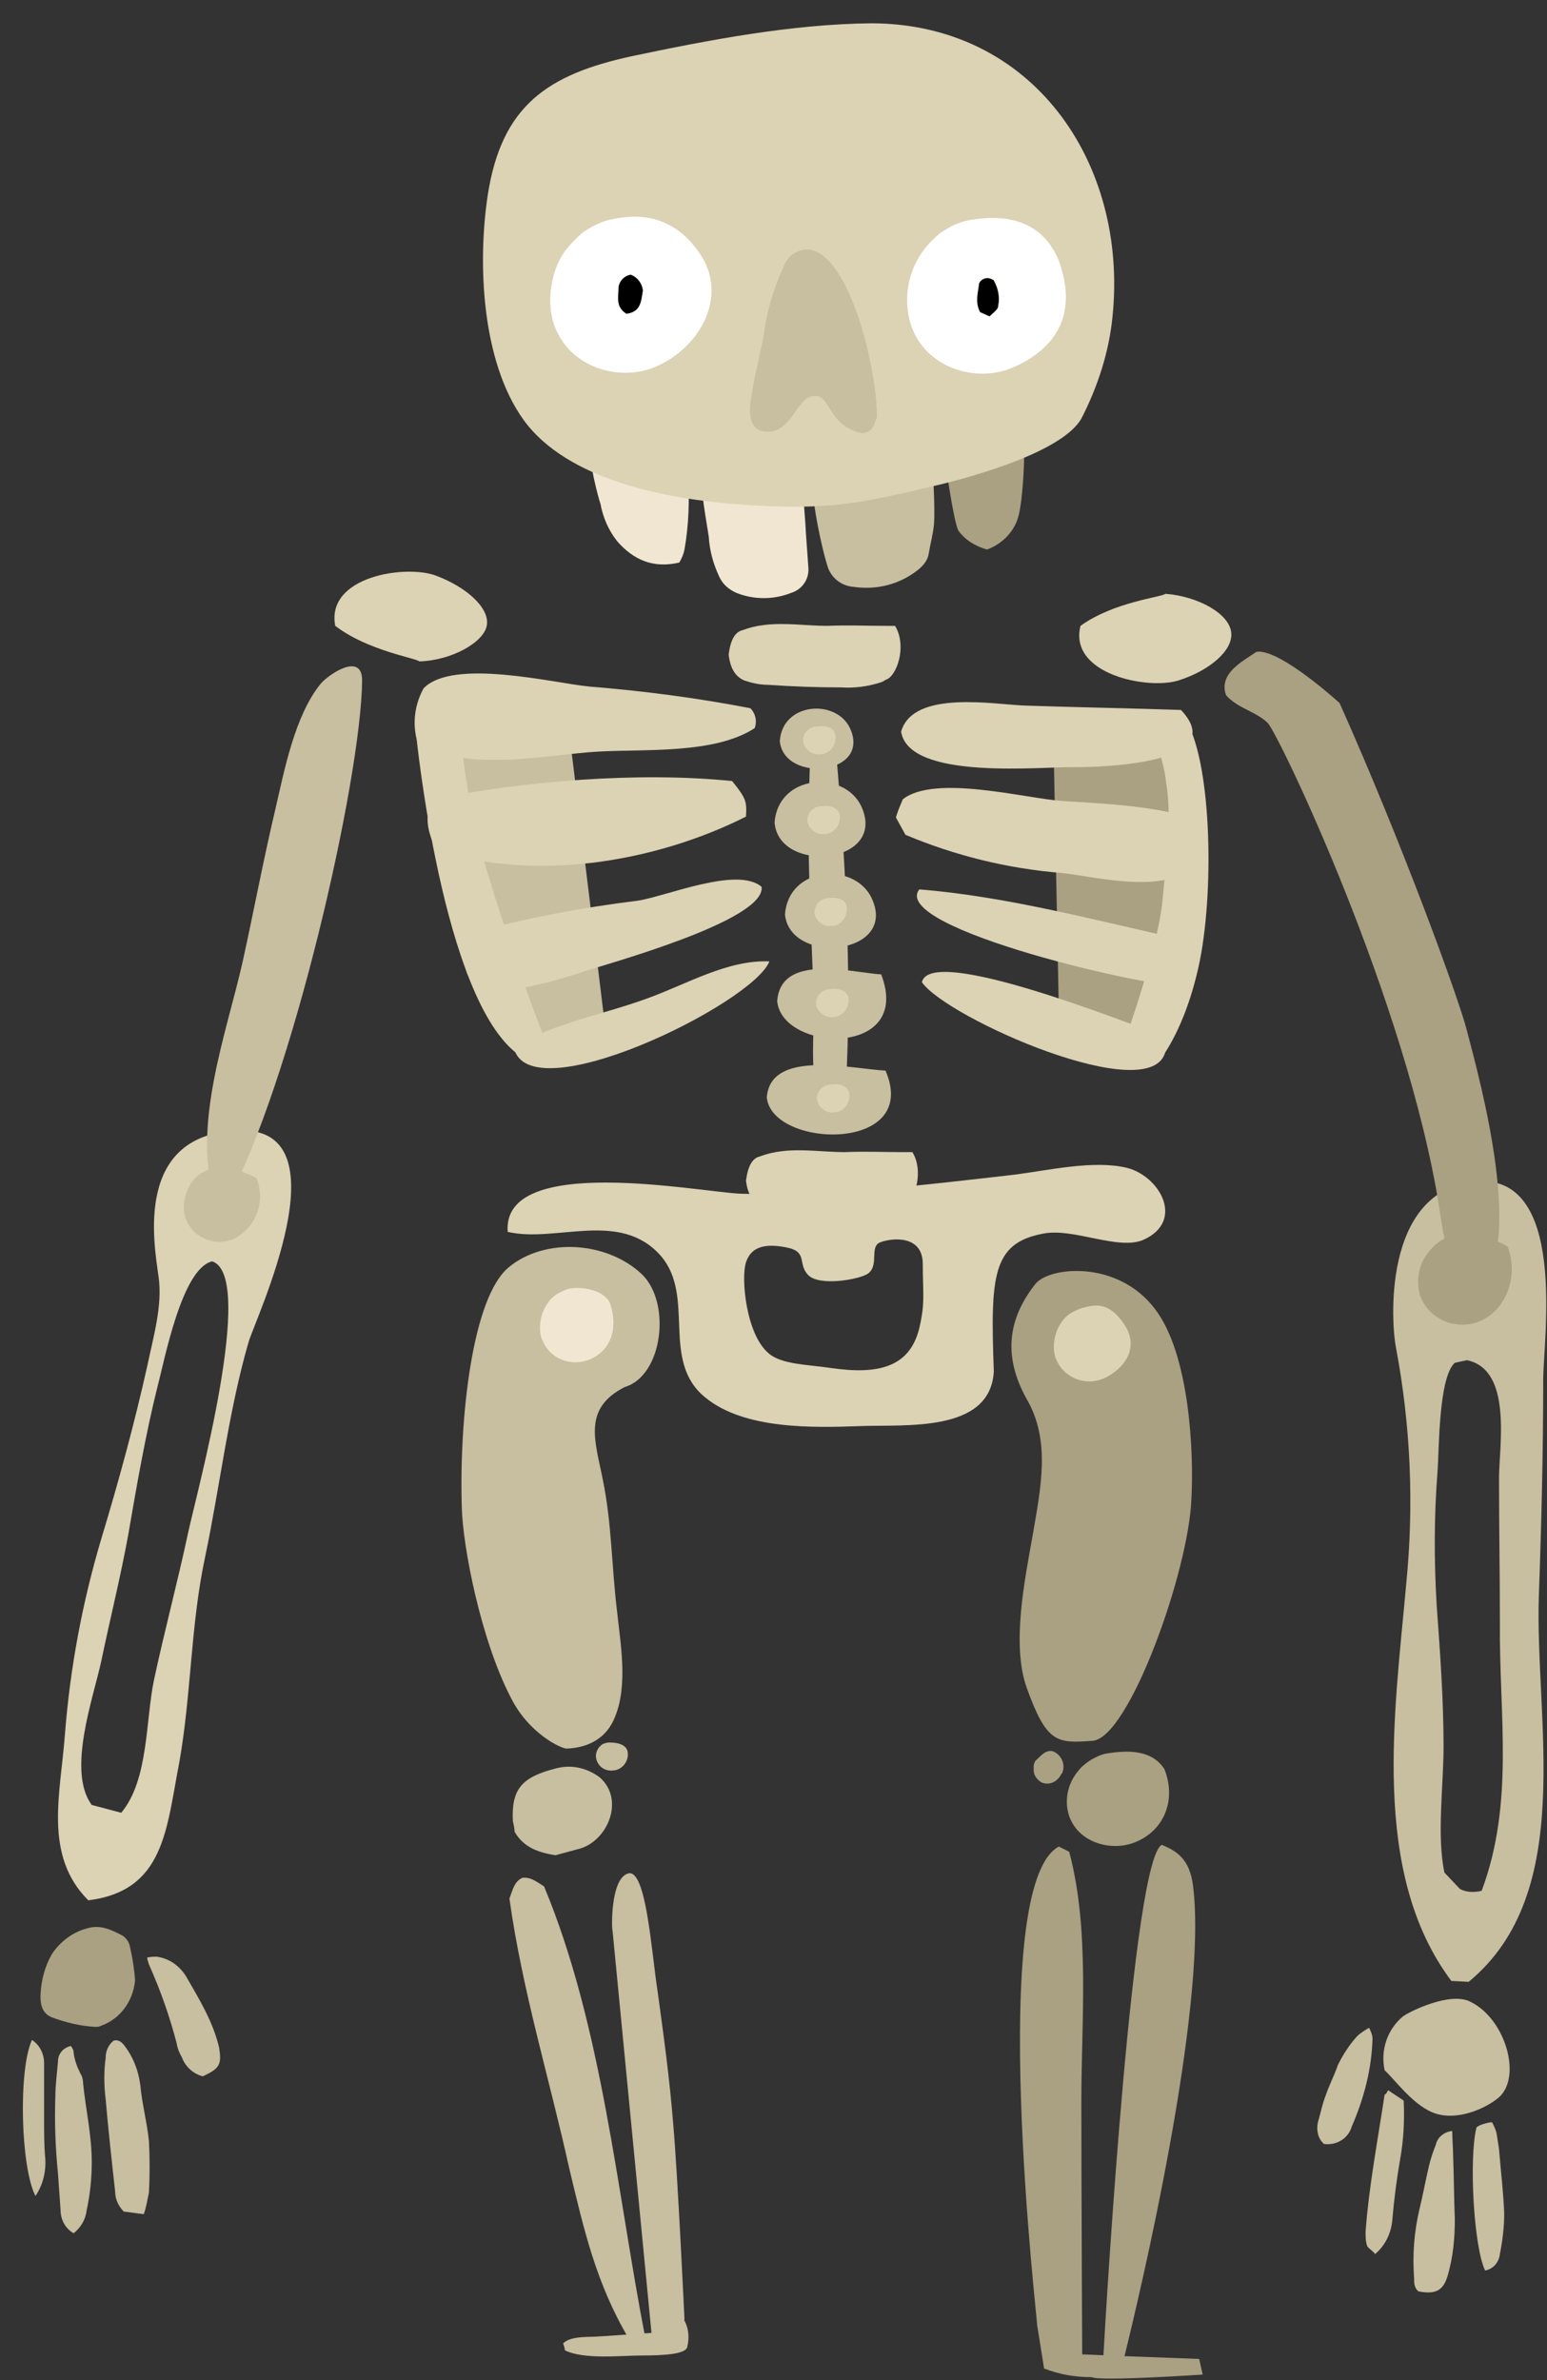 <svg version="1.1" width="117" height="180" viewBox="-1 -1 117 180" xmlns="http://www.w3.org/2000/svg" xmlns:xlink="http://www.w3.org/1999/xlink">
  <rect x="-1" y="-1" width="117" height="180" fill="#333333" stroke="none"/>
  <!-- Exported by Scratch - http://scratch.mit.edu/ -->
  <g id="ID0.9374103178270161" transform="matrix(1, 0, 0, 1, 0.5, 0.5)">
    <g id="Page-1">
      <g id="skeleton-a-[fantasy,spooky,halloween,bones,monster,alex-eben-meyer]">
        <g id="RIGHT-FEMUR">
          <path id="Shape" fill="#AAA082" stroke="none" stroke-width="1" d="M 7.134 36.152 C 4.447 36.349 3.661 36.349 2.154 32.152 C 0.974 28.874 2.023 23.891 2.612 20.547 C 3.202 17.072 3.989 13.466 2.154 10.318 C 0.253 6.909 0.843 4.089 2.809 1.598 C 3.858 0.286 9.035 -0.238 11.853 3.499 C 14.475 6.909 14.802 14.384 14.606 17.859 C 14.409 23.301 9.887 35.955 7.134 36.152 Z " transform="matrix(1, 0, 0, 1, 74, 94)"/>
          <path id="Shape" fill="#DCD2B4" stroke="none" stroke-width="1" d="M 9.494 4.614 C 10.739 6.384 9.559 8.023 7.986 8.745 C 6.610 9.335 4.972 8.745 4.382 7.302 C 4.382 7.237 4.316 7.237 4.316 7.171 C 4.054 6.253 4.251 5.204 4.841 4.417 C 4.972 4.221 5.168 4.024 5.365 3.893 C 5.627 3.696 5.955 3.565 6.282 3.434 C 7.134 3.237 8.249 2.778 9.494 4.614 Z " transform="matrix(1, 0, 0, 1, 74, 94)"/>
        </g>
        <g id="LEFT-FEMUR">
          <path id="Shape" fill="#C8BEA0" stroke="none" stroke-width="1" d="M 3.963 2.352 C 6.715 0.057 11.434 0.385 14.055 2.877 C 16.284 5.040 15.628 10.548 12.745 11.400 C 9.533 13.040 10.516 15.466 11.106 18.482 C 11.762 21.695 11.762 24.973 12.155 28.251 C 12.417 30.743 13.007 33.890 12.024 36.316 C 11.368 38.021 9.927 38.677 8.354 38.742 C 7.960 38.742 5.470 37.627 4.094 34.808 C 1.866 30.481 0.489 23.465 0.424 20.449 C 0.227 13.761 1.210 4.647 3.963 2.352 Z " transform="matrix(1, 0, 0, 1, 33, 92)"/>
          <path id="Shape" fill="#F0E6D2" stroke="none" stroke-width="1" d="M 11.631 5.040 C 12.286 6.942 11.696 8.647 10.123 9.302 C 8.747 9.892 7.108 9.302 6.519 7.860 C 6.519 7.794 6.453 7.794 6.453 7.729 C 6.191 6.811 6.388 5.762 6.977 4.975 C 7.108 4.778 7.305 4.581 7.502 4.450 C 7.764 4.253 8.092 4.122 8.419 3.991 C 9.468 3.729 11.172 4.057 11.631 5.040 Z " transform="matrix(1, 0, 0, 1, 33, 92)"/>
        </g>
        <g id="RIGHT-LEG-TIB-+-FIB">
          <path id="Shape" fill="#AAA082" stroke="none" stroke-width="1" d="M 6.951 46.623 C 7.218 41.980 9.184 8.995 11.377 8.020 C 12.426 8.479 13.475 9.004 13.737 11.167 C 14.857 20.431 9.609 42.385 8.547 46.688 C 11.203 46.793 14.195 46.902 14.195 46.902 L 14.458 48.082 C 14.458 48.082 6.659 48.607 6.069 48.279 C 4.824 48.279 3.644 48.082 2.464 47.623 L 1.940 44.345 C 2.923 44.017 3.841 43.689 4.824 43.427 C 4.889 43.492 4.431 46.705 4.562 46.508 C 4.759 46.528 5.714 46.572 6.951 46.623 Z " transform="matrix(1, 0, 0, 1, 75, 130)"/>
          <path id="Shape" fill="#AAA082" stroke="none" stroke-width="1" d="M 3.579 8.151 L 4.365 8.545 C 5.938 14.446 5.282 21.330 5.282 27.428 C 5.282 33.264 5.348 46.771 5.348 46.771 L 3.447 47.164 L 1.940 44.345 C 2.006 44.345 -1.927 11.102 3.579 8.151 Z " transform="matrix(1, 0, 0, 1, 75, 130)"/>
          <path id="Shape" fill="#AAA082" stroke="none" stroke-width="1" d="M 11.574 2.316 C 12.492 4.676 11.508 6.971 9.346 7.823 C 7.576 8.545 5.086 7.889 4.365 5.856 C 3.972 4.676 4.234 3.365 5.086 2.381 C 5.282 2.119 5.545 1.922 5.807 1.726 C 6.200 1.463 6.593 1.267 7.052 1.136 C 8.232 0.939 10.525 0.611 11.574 2.316 Z " transform="matrix(1, 0, 0, 1, 75, 130)"/>
          <path id="Shape" fill="#AAA082" stroke="none" stroke-width="1" d="M 3.120 0.939 C 3.775 1.201 4.103 1.922 3.841 2.578 C 3.841 2.578 3.841 2.644 3.775 2.644 C 3.513 3.234 2.858 3.562 2.268 3.299 C 1.940 3.103 1.678 2.775 1.678 2.381 C 1.678 2.250 1.678 2.185 1.678 2.053 C 1.678 1.922 1.744 1.791 1.809 1.660 C 2.137 1.398 2.530 0.808 3.120 0.939 Z " transform="matrix(1, 0, 0, 1, 75, 130)"/>
        </g>
        <g id="LEFT-LEG-TIB-+-FIB">
          <path id="Shape" fill="#C8BEA0" stroke="none" stroke-width="1" d="M 0.028 12.085 C 0.290 11.364 0.421 10.774 1.011 10.512 C 1.667 10.446 2.125 10.840 2.650 11.167 C 7.041 21.724 8.155 34.247 10.318 45.394 L 9.072 45.394 C 6.582 41.197 5.664 37.132 4.550 32.477 C 3.043 25.658 1.011 19.101 0.028 12.085 Z " transform="matrix(1, 0, 0, 1, 37, 130)"/>
          <path id="Shape" fill="#C8BEA0" stroke="none" stroke-width="1" d="M 6.844 45.197 C 6.058 45.263 4.681 45.132 4.092 45.722 C 4.157 45.918 4.223 46.115 4.223 46.246 C 5.664 46.967 8.482 46.640 10.055 46.640 C 11.890 46.640 13.267 46.508 13.463 46.049 C 13.660 45.328 13.594 44.541 13.201 43.886 C 13.267 44.017 10.711 44.935 10.711 44.935 L 6.844 45.197 Z " transform="matrix(1, 0, 0, 1, 37, 130)"/>
          <path id="Shape" fill="#C8BEA0" stroke="none" stroke-width="1" d="M 9.007 10.184 C 10.383 9.790 10.776 16.216 11.235 19.101 C 11.694 22.445 12.153 25.789 12.415 29.133 C 12.742 32.739 13.267 43.886 13.267 43.886 L 12.349 45.787 L 10.842 45.656 L 7.827 14.511 C 7.762 14.511 7.631 10.577 9.007 10.184 Z " transform="matrix(1, 0, 0, 1, 37, 130)"/>
          <path id="Shape" fill="#C8BEA0" stroke="none" stroke-width="1" d="M 0.421 7.037 C 0.421 6.840 0.356 6.512 0.290 6.250 C 0.159 3.824 0.946 2.906 3.502 2.250 C 4.681 1.922 5.861 2.185 6.844 2.906 C 8.810 4.611 7.434 7.823 5.206 8.348 L 3.502 8.807 C 2.322 8.610 1.142 8.282 0.421 7.037 Z " transform="matrix(1, 0, 0, 1, 37, 130)"/>
          <path id="Shape" fill="#C8BEA0" stroke="none" stroke-width="1" d="M 8.941 0.873 C 9.138 1.529 8.679 2.250 8.024 2.381 C 8.024 2.381 7.958 2.381 7.958 2.381 C 7.303 2.512 6.713 2.119 6.582 1.463 C 6.516 1.070 6.713 0.677 6.975 0.480 C 7.041 0.414 7.172 0.349 7.237 0.349 C 7.368 0.283 7.499 0.283 7.631 0.283 C 8.024 0.283 8.745 0.349 8.941 0.873 Z " transform="matrix(1, 0, 0, 1, 37, 130)"/>
        </g>
        <path id="Shape" fill="#DCD2B4" stroke="none" stroke-width="1" d="M 73.663 102.220 C 73.401 106.875 66.979 106.220 63.571 106.351 C 59.966 106.482 54.789 106.613 51.840 104.187 C 48.432 101.433 51.119 96.581 48.497 93.500 C 45.417 89.959 40.567 92.516 36.897 91.664 C 36.438 85.697 51.381 88.648 54.527 88.779 C 61.473 88.975 68.355 88.123 75.236 87.336 C 77.792 87.008 81.200 86.222 83.690 86.812 C 86.181 87.402 88.147 90.811 85.001 92.254 C 83.101 93.106 79.693 91.336 77.399 91.795 C 73.532 92.516 73.401 95.008 73.663 102.220 Z M 54.920 93.959 C 54.527 95.139 54.920 99.401 56.624 100.843 C 57.607 101.696 59.573 101.696 61.342 101.958 C 64.947 102.482 67.306 101.892 68.027 98.942 C 68.486 96.975 68.289 96.319 68.289 94.090 C 68.289 91.860 65.930 92.123 65.078 92.451 C 64.226 92.778 65.012 94.155 64.160 94.811 C 63.505 95.270 60.490 95.795 59.638 94.942 C 58.786 94.090 59.638 93.172 58 92.844 C 56.362 92.516 55.313 92.778 54.920 93.959 Z "/>
        <path id="RIGHT-ARM-RAD-+-ULN" fill="#C8BEA0" stroke="none" stroke-width="1" d="M 109.577 148.380 L 108.267 148.314 C 102.106 140.118 104.007 127.857 104.859 118.219 C 105.449 112.252 105.186 106.285 104.072 100.384 C 103.745 98.811 102.958 88.582 110.036 87.861 C 117.114 87.140 115.214 99.860 115.214 102.810 C 115.214 108.252 115.082 113.695 114.886 119.137 C 114.558 128.578 117.769 141.626 109.577 148.380 Z M 108.529 101.564 C 107.284 102.679 107.349 108.187 107.218 109.826 C 106.956 113.170 106.956 116.514 107.153 119.858 C 107.415 123.464 107.677 127.005 107.677 130.611 C 107.677 133.496 107.153 137.364 107.742 140.118 L 108.922 141.364 C 109.446 141.626 110.036 141.626 110.560 141.495 C 113.051 134.807 111.871 128.185 111.937 121.235 C 111.937 117.563 111.871 113.957 111.871 110.285 C 111.871 107.925 112.920 102.089 109.446 101.368 L 108.529 101.564 Z "/>
        <path id="LEFT-ARM-RAD-+-ULN" fill="#DCD2B4" stroke="none" stroke-width="1" d="M 5.177 142.216 C 1.769 138.807 3.080 134.152 3.408 129.693 C 3.801 124.644 4.719 119.727 6.160 114.875 C 7.471 110.547 8.651 106.220 9.634 101.827 C 10.093 99.597 10.814 97.237 10.486 95.008 C 10.158 92.582 8.585 84.189 16.646 83.992 C 24.707 83.796 17.760 98.352 17.302 99.991 C 15.794 105.171 15.139 110.875 14.025 116.186 C 12.911 121.366 12.976 126.611 12.059 131.791 C 11.076 136.840 10.945 141.495 5.177 142.216 Z M 14.549 93.893 C 12.255 94.418 10.945 101.368 10.420 103.335 C 9.503 107.007 8.847 110.810 8.192 114.612 C 7.602 117.825 6.816 120.973 6.160 124.120 C 5.571 126.874 3.539 132.447 5.440 135.004 L 7.668 135.594 C 9.765 133.103 9.503 128.513 10.158 125.497 C 10.945 121.825 11.928 118.153 12.714 114.481 C 13.369 111.400 17.892 95.008 14.549 93.893 Z "/>
        <g id="RIGHT-HAND">
          <path id="Shape" fill="#C8BEA0" stroke="none" stroke-width="1" d="M 5.220 6.068 C 4.893 4.560 5.417 2.986 6.597 2.003 C 7.121 1.609 10.201 0.101 11.708 0.888 C 14.395 2.199 15.641 6.658 13.806 8.166 C 12.757 9.018 10.725 9.871 9.087 9.346 C 7.449 8.822 6.072 6.855 5.220 6.068 Z " transform="matrix(1, 0, 0, 1, 98, 149)"/>
          <path id="Shape" fill="#C8BEA0" stroke="none" stroke-width="1" d="M 10.332 10.658 C 10.332 11.313 10.398 11.903 10.398 12.493 C 10.463 14.133 10.463 15.706 10.529 17.345 C 10.529 18.788 10.398 20.165 10.005 21.542 C 9.677 22.722 9.087 23.050 7.776 22.788 C 7.449 22.525 7.449 22.132 7.449 21.804 C 7.318 20.034 7.449 18.329 7.842 16.624 C 8.104 15.575 8.301 14.460 8.563 13.346 C 8.694 12.756 8.890 12.231 9.087 11.707 C 9.218 11.116 9.742 10.723 10.332 10.658 Z " transform="matrix(1, 0, 0, 1, 98, 149)"/>
          <path id="Shape" fill="#C8BEA0" stroke="none" stroke-width="1" d="M 12.823 21.214 C 11.971 19.509 11.577 12.756 12.167 10.395 C 12.298 10.264 12.495 10.199 12.692 10.133 C 12.888 10.067 13.150 10.002 13.347 10.002 C 13.478 10.264 13.609 10.526 13.675 10.789 C 13.740 11.182 13.806 11.575 13.871 12.034 C 14.002 13.674 14.199 15.247 14.264 16.886 C 14.264 17.936 14.133 18.985 13.937 19.968 C 13.871 20.558 13.478 21.083 12.823 21.214 Z " transform="matrix(1, 0, 0, 1, 98, 149)"/>
          <path id="Shape" fill="#C8BEA0" stroke="none" stroke-width="1" d="M 5.482 7.576 L 6.662 8.363 C 6.728 9.805 6.662 11.313 6.400 12.756 C 6.138 14.264 5.941 15.772 5.810 17.280 C 5.745 18.329 5.286 19.312 4.499 19.968 C 4.303 19.706 4.041 19.575 3.910 19.378 C 3.779 19.050 3.779 18.657 3.779 18.263 C 4.041 14.788 4.696 11.379 5.220 7.904 C 5.286 7.904 5.351 7.838 5.482 7.576 Z " transform="matrix(1, 0, 0, 1, 98, 149)"/>
          <path id="Shape" fill="#C8BEA0" stroke="none" stroke-width="1" d="M 0.633 11.641 C 0.174 11.248 0.043 10.592 0.174 10.002 C 0.371 9.346 0.502 8.625 0.764 7.969 C 1.026 7.182 1.419 6.461 1.681 5.674 C 2.075 4.888 2.533 4.166 3.123 3.511 C 3.385 3.248 3.713 3.052 4.041 2.855 C 4.172 3.117 4.303 3.379 4.303 3.707 C 4.237 6.002 3.647 8.232 2.730 10.330 C 2.468 11.248 1.550 11.772 0.633 11.641 Z " transform="matrix(1, 0, 0, 1, 98, 149)"/>
        </g>
        <g id="LEFT-HAND">
          <path id="Shape" fill="#AAA082" stroke="none" stroke-width="1" d="M 1.573 5.232 C 1.638 4.183 1.901 3.200 2.425 2.282 C 3.080 1.298 4.063 0.577 5.177 0.315 C 6.095 0.052 6.947 0.446 7.799 0.905 C 8.061 1.101 8.258 1.364 8.323 1.692 C 8.520 2.544 8.651 3.396 8.716 4.249 C 8.585 5.822 7.602 7.199 6.095 7.724 C 5.964 7.789 5.833 7.789 5.702 7.789 C 4.588 7.724 3.473 7.462 2.425 7.068 C 1.769 6.806 1.507 6.216 1.573 5.232 Z " transform="matrix(1, 0, 0, 1, 0, 144)"/>
          <path id="Shape" fill="#C8BEA0" stroke="none" stroke-width="1" d="M 9.372 21.952 L 7.864 21.755 C 7.471 21.362 7.209 20.837 7.209 20.247 C 6.947 17.887 6.685 15.526 6.488 13.232 C 6.357 12.182 6.357 11.133 6.488 10.150 C 6.488 9.625 6.685 9.166 7.078 8.838 C 7.471 8.707 7.733 8.970 7.930 9.232 C 8.585 10.084 8.979 11.133 9.110 12.182 C 9.241 13.625 9.634 15.067 9.765 16.444 C 9.831 17.756 9.831 19.001 9.765 20.313 C 9.634 20.903 9.568 21.427 9.372 21.952 Z " transform="matrix(1, 0, 0, 1, 0, 144)"/>
          <path id="Shape" fill="#C8BEA0" stroke="none" stroke-width="1" d="M 4.063 23.395 C 3.408 23.001 3.080 22.345 3.080 21.624 C 3.015 20.706 2.949 19.788 2.884 18.870 C 2.687 16.903 2.621 15.002 2.687 13.035 C 2.687 12.182 2.818 11.264 2.884 10.412 C 2.884 9.822 3.277 9.363 3.867 9.232 C 3.932 9.363 4.063 9.494 4.063 9.691 C 4.129 10.281 4.325 10.805 4.588 11.330 C 4.719 11.527 4.784 11.789 4.784 12.051 C 4.981 14.018 5.440 15.985 5.440 18.018 C 5.440 19.264 5.308 20.510 5.046 21.690 C 4.981 22.345 4.588 23.001 4.063 23.395 Z " transform="matrix(1, 0, 0, 1, 0, 144)"/>
          <path id="Shape" fill="#C8BEA0" stroke="none" stroke-width="1" d="M 1.180 20.575 C 0.066 18.411 -0.131 11.068 0.918 8.773 C 1.507 9.166 1.835 9.822 1.835 10.543 C 1.835 11.986 1.835 13.428 1.835 14.871 C 1.835 15.723 1.835 16.641 1.901 17.493 C 2.032 18.608 1.769 19.723 1.180 20.575 Z " transform="matrix(1, 0, 0, 1, 0, 144)"/>
          <path id="Shape" fill="#C8BEA0" stroke="none" stroke-width="1" d="M 13.828 11.527 C 13.107 11.330 12.518 10.805 12.255 10.084 C 12.059 9.756 11.928 9.429 11.862 9.035 C 11.338 7.003 10.617 4.970 9.765 3.068 C 9.699 2.872 9.634 2.675 9.634 2.544 C 9.896 2.478 10.158 2.478 10.355 2.478 C 11.272 2.610 12.059 3.134 12.583 3.986 C 13.566 5.691 14.615 7.396 15.073 9.363 C 15.270 10.609 15.139 10.937 13.828 11.527 Z " transform="matrix(1, 0, 0, 1, 0, 144)"/>
        </g>
        <g id="UPPER-RIGHT-ARM">
          <path id="Shape" fill="#AAA082" stroke="none" stroke-width="1" d="M 13.521 4.799 C 14.963 4.537 18.502 7.487 19.812 8.667 C 24.531 19.224 28.856 31.092 29.446 33.452 C 30.495 37.452 33.903 49.910 30.233 53.122 C 28.136 52.860 27.611 48.533 27.349 46.828 C 24.924 31.354 15.225 11.028 14.373 10.175 C 13.521 9.323 12.079 9.061 11.227 8.077 C 10.637 6.438 12.472 5.520 13.521 4.799 Z " transform="matrix(1, 0, 0, 1, 80, 43)"/>
          <path id="Shape" fill="#AAA082" stroke="none" stroke-width="1" d="M 32.527 49.778 C 33.379 52.073 32.395 54.565 30.429 55.417 C 28.725 56.138 26.694 55.352 25.973 53.647 C 25.973 53.581 25.907 53.516 25.907 53.516 C 25.580 52.336 25.776 51.090 26.563 50.172 C 26.759 49.910 26.956 49.713 27.218 49.516 C 27.546 49.254 27.939 49.057 28.332 48.926 C 29.774 48.729 31.281 49.057 32.527 49.778 Z " transform="matrix(1, 0, 0, 1, 80, 43)"/>
          <path id="Shape" fill="#DCD2B4" stroke="none" stroke-width="1" d="M 6.640 0.406 C 6.377 0.668 2.773 0.996 0.217 2.832 C -0.701 6.504 5.329 7.684 7.623 6.963 C 9.916 6.241 11.751 4.733 11.620 3.356 C 11.489 1.914 9.130 0.603 6.640 0.406 Z " transform="matrix(1, 0, 0, 1, 80, 43)"/>
        </g>
        <g id="UPPER-LEFT-ARM">
          <path id="Shape" fill="#C8BEA0" stroke="none" stroke-width="1" d="M 5.892 46.599 C 6.612 48.303 5.892 50.336 4.188 51.188 C 2.811 51.778 1.173 51.188 0.583 49.746 C 0.583 49.680 0.518 49.680 0.518 49.615 C 0.255 48.697 0.452 47.648 1.042 46.861 C 1.173 46.664 1.369 46.467 1.566 46.336 C 1.828 46.140 2.156 46.008 2.484 45.877 C 3.663 45.746 4.843 46.008 5.892 46.599 Z " transform="matrix(1, 0, 0, 1, 12, 41)"/>
          <path id="Shape" fill="#C8BEA0" stroke="none" stroke-width="1" d="M 3.598 48.500 L 2.811 48.303 C 0.911 42.861 3.663 35.518 4.843 30.272 C 5.695 26.404 6.416 22.535 7.333 18.667 C 7.989 15.847 8.775 11.651 10.741 9.225 C 11.266 8.569 13.887 6.733 13.887 8.963 C 13.821 16.372 8.579 39.452 3.598 48.500 Z " transform="matrix(1, 0, 0, 1, 12, 41)"/>
          <path id="Shape" fill="#DCD2B4" stroke="none" stroke-width="1" d="M 18.212 7.520 C 17.950 7.258 14.346 6.733 11.855 4.832 C 11.134 1.095 17.164 0.177 19.458 1.029 C 21.751 1.881 23.521 3.455 23.324 4.766 C 23.128 6.078 20.637 7.455 18.212 7.520 Z " transform="matrix(1, 0, 0, 1, 12, 41)"/>
        </g>
        <g id="Spine">
          <path id="Shape" fill="#DCD2B4" stroke="none" stroke-width="1" d="M 1.920 42.795 C 2.051 41.746 2.379 41.090 2.968 40.959 C 3.493 40.763 4.017 40.632 4.607 40.566 C 6.180 40.369 7.818 40.632 9.391 40.632 C 10.833 40.566 12.275 40.632 13.782 40.632 L 14.503 40.632 C 15.355 42.008 14.765 44.107 13.979 44.631 C 13.782 44.697 13.651 44.828 13.454 44.893 C 12.471 45.221 11.423 45.352 10.440 45.287 C 8.605 45.287 6.769 45.221 4.934 45.090 C 4.345 45.090 3.755 44.959 3.165 44.762 C 2.510 44.434 2.051 43.910 1.920 42.795 Z " transform="matrix(1, 0, 0, 1, 53, 45)"/>
          <path id="Shape" fill="#DCD2B4" stroke="none" stroke-width="1" d="M 0.609 2.996 C 0.740 1.947 1.068 1.291 1.658 1.160 C 2.182 0.963 2.706 0.832 3.296 0.766 C 4.869 0.570 6.507 0.832 8.080 0.832 C 9.522 0.766 10.964 0.832 12.471 0.832 C 12.733 0.832 12.995 0.832 13.192 0.832 C 14.044 2.209 13.454 4.307 12.668 4.832 C 12.471 4.897 12.340 5.028 12.144 5.094 C 11.160 5.422 10.112 5.553 9.129 5.487 C 7.294 5.487 5.459 5.422 3.558 5.290 C 2.968 5.290 2.379 5.159 1.789 4.963 C 1.199 4.700 0.740 4.176 0.609 2.996 Z " transform="matrix(1, 0, 0, 1, 53, 45)"/>
          <path id="Shape" fill="#C8BEA0" stroke="none" stroke-width="1" d="M 6.901 8.241 C 6.638 12.765 6.573 17.289 6.769 21.748 C 6.835 24.567 7.032 27.387 7.032 30.206 C 7.032 32.436 6.769 35.124 7.556 37.091 C 8.342 37.550 8.867 37.288 9.456 36.042 C 9.981 27.059 9.391 17.355 8.539 8.241 L 6.901 8.241 Z " transform="matrix(1, 0, 0, 1, 53, 45)"/>
          <path id="Shape" fill="#C8BEA0" stroke="none" stroke-width="1" d="M 3.493 36.501 C 3.755 32.829 9.915 34.337 12.471 34.468 C 15.158 40.697 3.886 40.369 3.493 36.501 Z " transform="matrix(1, 0, 0, 1, 53, 45)"/>
          <path id="Shape" fill="#C8BEA0" stroke="none" stroke-width="1" d="M 4.279 29.223 C 4.541 25.551 9.915 27.059 12.144 27.190 C 14.568 33.485 4.672 33.091 4.279 29.223 Z " transform="matrix(1, 0, 0, 1, 53, 45)"/>
          <path id="Shape" fill="#C8BEA0" stroke="none" stroke-width="1" d="M 4.869 22.666 C 5.131 18.994 10.112 18.666 11.423 21.420 C 13.454 25.748 5.262 26.534 4.869 22.666 Z " transform="matrix(1, 0, 0, 1, 53, 45)"/>
          <path id="Shape" fill="#C8BEA0" stroke="none" stroke-width="1" d="M 4.082 15.716 C 4.345 12.044 9.325 11.716 10.636 14.470 C 12.668 18.863 4.410 19.650 4.082 15.716 Z " transform="matrix(1, 0, 0, 1, 53, 45)"/>
          <path id="Shape" fill="#C8BEA0" stroke="none" stroke-width="1" d="M 4.476 9.552 C 4.672 6.602 8.736 6.340 9.784 8.569 C 11.423 12.110 4.803 12.765 4.476 9.552 Z " transform="matrix(1, 0, 0, 1, 53, 45)"/>
          <path id="Shape" fill="#DCD2B4" stroke="none" stroke-width="1" d="M 9.719 36.107 C 9.850 36.763 9.456 37.484 8.736 37.615 C 8.736 37.615 8.670 37.615 8.670 37.615 C 8.015 37.747 7.425 37.288 7.294 36.697 C 7.228 36.304 7.425 35.911 7.753 35.714 C 7.818 35.648 7.949 35.583 8.015 35.583 C 8.146 35.517 8.277 35.517 8.408 35.517 C 8.801 35.452 9.522 35.517 9.719 36.107 Z " transform="matrix(1, 0, 0, 1, 53, 45)"/>
          <path id="Shape" fill="#DCD2B4" stroke="none" stroke-width="1" d="M 9.653 28.895 C 9.784 29.551 9.391 30.272 8.670 30.403 C 8.670 30.403 8.605 30.403 8.605 30.403 C 7.949 30.534 7.359 30.075 7.228 29.485 C 7.163 29.092 7.359 28.698 7.687 28.501 C 7.753 28.436 7.884 28.370 7.949 28.370 C 8.080 28.305 8.211 28.305 8.342 28.305 C 8.736 28.239 9.456 28.305 9.653 28.895 Z " transform="matrix(1, 0, 0, 1, 53, 45)"/>
          <path id="Shape" fill="#DCD2B4" stroke="none" stroke-width="1" d="M 9.522 22.010 C 9.653 22.666 9.260 23.387 8.539 23.518 C 8.539 23.518 8.473 23.518 8.473 23.518 C 7.818 23.649 7.228 23.190 7.097 22.600 C 7.097 22.207 7.228 21.814 7.556 21.617 C 7.621 21.551 7.753 21.486 7.818 21.486 C 7.949 21.420 8.080 21.420 8.211 21.420 C 8.670 21.355 9.391 21.420 9.522 22.010 Z " transform="matrix(1, 0, 0, 1, 53, 45)"/>
          <path id="Shape" fill="#DCD2B4" stroke="none" stroke-width="1" d="M 8.998 15.060 C 9.129 15.716 8.736 16.437 8.015 16.568 C 8.015 16.568 7.949 16.568 7.949 16.568 C 7.294 16.699 6.704 16.240 6.573 15.650 C 6.507 15.257 6.704 14.863 7.032 14.667 C 7.097 14.601 7.228 14.536 7.294 14.536 C 7.425 14.470 7.556 14.470 7.687 14.470 C 8.080 14.404 8.801 14.470 8.998 15.060 Z " transform="matrix(1, 0, 0, 1, 53, 45)"/>
          <path id="Shape" fill="#DCD2B4" stroke="none" stroke-width="1" d="M 8.670 9.028 C 8.801 9.684 8.408 10.405 7.687 10.536 C 7.687 10.536 7.621 10.536 7.621 10.536 C 6.966 10.667 6.376 10.208 6.245 9.618 C 6.180 9.225 6.376 8.831 6.704 8.634 C 6.769 8.569 6.901 8.503 6.966 8.503 C 7.097 8.438 7.228 8.438 7.359 8.438 C 7.753 8.372 8.539 8.438 8.670 9.028 Z " transform="matrix(1, 0, 0, 1, 53, 45)"/>
        </g>
        <g id="Ribs">
          <path id="Shape" fill="#C8BEA0" stroke="none" stroke-width="1" d="M 2.982 3.979 C 2.982 3.979 4.489 27.714 10.453 28.698 L 15.303 27.452 L 12.550 4.897 L 2.982 3.979 Z " transform="matrix(1, 0, 0, 1, 29, 49)"/>
          <path id="Shape" fill="#AAA082" stroke="none" stroke-width="1" d="M 49.185 6.011 L 49.579 25.944 L 55.936 28.698 C 55.936 28.698 61.899 11.519 58.557 5.093 L 49.185 6.011 Z " transform="matrix(1, 0, 0, 1, 29, 49)"/>
          <path id="Shape" fill="#DCD2B4" stroke="none" stroke-width="1" d="M 1.016 5.421 C 0.688 4.110 0.885 2.733 1.540 1.553 C 3.768 -0.742 11.371 1.159 14.058 1.422 C 18.121 1.749 22.184 2.274 26.247 3.061 C 26.641 3.454 26.772 4.044 26.575 4.569 C 23.560 6.536 18.318 6.142 14.779 6.339 C 10.977 6.536 4.162 8.110 1.016 5.421 Z " transform="matrix(1, 0, 0, 1, 29, 49)"/>
          <path id="Shape" fill="#DCD2B4" stroke="none" stroke-width="1" d="M 2.458 13.748 C 1.868 12.437 1.540 11.257 2.195 9.945 C 9.142 8.568 17.793 7.847 24.871 8.568 C 25.920 9.880 25.985 10.077 25.920 11.257 C 19.038 14.732 9.798 16.240 2.458 13.748 Z " transform="matrix(1, 0, 0, 1, 29, 49)"/>
          <path id="Shape" fill="#DCD2B4" stroke="none" stroke-width="1" d="M 5.210 20.043 C 9.339 18.928 13.468 18.141 17.728 17.617 C 19.890 17.289 25.264 14.994 27.099 16.568 C 27.427 19.125 15.368 22.403 13.599 22.993 C 11.829 23.584 8.028 24.764 6.193 24.174 C 4.031 23.452 4.751 21.944 5.210 20.043 Z " transform="matrix(1, 0, 0, 1, 29, 49)"/>
          <path id="Shape" fill="#DCD2B4" stroke="none" stroke-width="1" d="M 8.356 28.698 C 11.371 26.862 15.237 26.206 18.580 24.960 C 21.463 23.911 24.544 22.075 27.689 22.207 C 26.444 25.419 9.405 33.747 8.356 28.698 Z " transform="matrix(1, 0, 0, 1, 29, 49)"/>
          <path id="Shape" fill="#DCD2B4" stroke="none" stroke-width="1" d="M 4.162 2.864 L 0.950 4.831 C 0.950 4.831 2.916 25.157 8.749 29.288 L 11.305 29.616 C 9.142 24.239 7.307 18.732 5.669 13.158 C 4.882 9.749 4.358 6.339 4.162 2.864 Z " transform="matrix(1, 0, 0, 1, 29, 49)"/>
          <path id="Shape" fill="#DCD2B4" stroke="none" stroke-width="1" d="M 37.979 12.634 L 37.258 11.322 C 37.389 10.863 37.585 10.404 37.782 9.945 C 40.207 8.044 47.023 9.880 49.841 10.077 C 52.986 10.273 56.001 10.404 59.081 11.191 C 59.671 12.109 59.999 13.158 60.130 14.273 C 58.754 17.486 52.331 15.781 49.775 15.519 C 45.712 15.191 41.714 14.207 37.979 12.634 Z " transform="matrix(1, 0, 0, 1, 29, 49)"/>
          <path id="Shape" fill="#DCD2B4" stroke="none" stroke-width="1" d="M 37.651 4.831 C 38.568 1.618 44.794 2.799 47.088 2.864 C 51.020 2.995 54.953 3.061 58.819 3.192 C 62.751 7.388 52.200 7.519 50.889 7.519 C 48.333 7.454 38.241 8.568 37.651 4.831 Z " transform="matrix(1, 0, 0, 1, 29, 49)"/>
          <path id="Shape" fill="#DCD2B4" stroke="none" stroke-width="1" d="M 39.027 16.764 C 45.712 17.289 52.659 19.190 59.278 20.633 L 59.933 21.616 C 59.999 22.469 59.802 23.321 59.409 24.108 C 56.984 24.370 36.733 19.715 39.027 16.764 Z " transform="matrix(1, 0, 0, 1, 29, 49)"/>
          <path id="Shape" fill="#DCD2B4" stroke="none" stroke-width="1" d="M 39.224 23.780 C 39.879 20.895 54.821 26.927 57.181 27.714 L 57.640 29.026 C 56.591 33.353 41.059 26.468 39.224 23.780 Z " transform="matrix(1, 0, 0, 1, 29, 49)"/>
          <path id="Shape" fill="#DCD2B4" stroke="none" stroke-width="1" d="M 54.035 29.812 L 57.050 29.878 C 57.050 29.878 59.147 27.583 60.261 22.075 C 61.375 16.305 61.047 6.864 59.147 3.913 L 56.067 3.848 C 56.919 5.356 57.508 6.995 57.705 8.765 C 58.098 11.060 57.771 13.945 57.443 17.355 C 57.115 21.354 54.494 28.304 54.035 29.812 Z " transform="matrix(1, 0, 0, 1, 29, 49)"/>
        </g>
        <g id="Head">
          <path id="Shape" fill="#C8BEA0" stroke="none" stroke-width="1" d="M 24.966 34.161 C 27.653 33.243 31.127 33.440 33.748 32.718 C 34.141 33.505 34.207 37.308 34.141 38.095 C 34.076 38.882 33.879 39.537 33.748 40.324 C 33.682 40.849 33.355 41.242 32.962 41.570 C 31.585 42.685 29.816 43.144 28.046 42.881 C 27.194 42.816 26.473 42.291 26.146 41.504 C 25.687 40.193 24.704 35.669 24.966 34.161 Z " transform="matrix(1, 0, 0, 1, 35, 0)"/>
          <path id="Shape" fill="#F0E6D2" stroke="none" stroke-width="1" d="M 24.442 38.685 C 24.442 38.357 24.180 34.948 24.114 34.554 L 16.577 34.095 C 16.315 34.685 17.036 38.554 17.102 39.078 C 17.167 40.127 17.429 41.111 17.888 42.095 C 18.150 42.685 18.609 43.078 19.199 43.340 C 20.510 43.865 22.017 43.865 23.328 43.340 C 24.180 43.078 24.704 42.291 24.638 41.439 C 24.573 40.521 24.507 39.603 24.442 38.685 Z " transform="matrix(1, 0, 0, 1, 35, 0)"/>
          <path id="Shape" fill="#F0E6D2" stroke="none" stroke-width="1" d="M 15.529 34.292 C 14.480 33.899 9.303 33.046 8.254 32.718 C 7.927 33.046 8.779 36.259 8.910 36.587 C 9.106 37.636 9.499 38.554 10.155 39.406 C 11.400 40.849 12.907 41.504 14.873 41.045 C 15.070 40.718 15.201 40.390 15.267 40.062 C 15.594 38.226 15.660 36.259 15.529 34.292 Z " transform="matrix(1, 0, 0, 1, 35, 0)"/>
          <path id="Shape" fill="#AAA082" stroke="none" stroke-width="1" d="M 40.892 30.620 C 41.088 32.063 40.892 36.390 40.498 37.636 C 40.171 38.751 39.253 39.668 38.139 40.062 C 37.484 39.865 36.828 39.537 36.369 39.078 C 36.238 38.947 36.107 38.816 35.976 38.619 C 35.649 38.029 34.862 33.046 34.928 32.128 C 35.452 31.997 39.515 30.620 40.892 30.620 Z " transform="matrix(1, 0, 0, 1, 35, 0)"/>
          <path id="Shape" fill="#DCD2B4" stroke="none" stroke-width="1" d="M 29.357 0.262 C 41.612 0.262 48.821 10.819 47.642 22.424 C 47.380 25.112 46.528 27.735 45.282 30.161 C 43.841 32.653 37.287 34.489 34.600 35.144 C 28.308 36.652 26.015 37.111 19.461 36.652 C 14.087 36.259 6.419 34.882 3.077 30.227 C -0.069 25.834 -0.397 18.425 0.390 13.245 C 1.438 6.491 4.912 4.131 11.269 2.754 C 17.167 1.508 23.393 0.328 29.357 0.262 Z " transform="matrix(1, 0, 0, 1, 35, 0)"/>
          <path id="Shape" fill="#FFFFFF" stroke="none" stroke-width="1" d="M 43.579 18.228 C 45.020 22.162 43.447 24.850 40.105 26.293 C 37.418 27.473 33.486 26.424 32.372 23.014 C 31.782 21.047 32.175 18.884 33.486 17.244 C 33.814 16.851 34.207 16.458 34.600 16.130 C 35.190 15.736 35.780 15.408 36.501 15.212 C 38.401 14.818 42.071 14.490 43.579 18.228 Z " transform="matrix(1, 0, 0, 1, 35, 0)"/>
          <path id="Shape" fill="#FFFFFF" stroke="none" stroke-width="1" d="M 16.446 17.703 C 18.609 20.916 16.446 24.785 13.104 26.227 C 10.417 27.407 6.485 26.358 5.371 22.949 C 4.781 21.113 5.240 18.556 6.485 17.179 C 6.812 16.785 7.206 16.392 7.599 16.064 C 8.189 15.671 8.779 15.343 9.499 15.146 C 11.400 14.687 14.284 14.490 16.446 17.703 Z " transform="matrix(1, 0, 0, 1, 35, 0)"/>
          <path id="Shape" fill="#DCD2B4" stroke="none" stroke-width="1" d="M 11.203 19.277 C 10.679 19.342 10.351 19.736 10.286 20.195 C 10.286 20.916 10.024 21.703 10.876 22.227 C 11.924 22.096 11.990 21.178 12.121 20.457 C 12.055 19.933 11.728 19.474 11.203 19.277 Z " transform="matrix(1, 0, 0, 1, 35, 0)"/>
          <path id="Shape" fill="#DCD2B4" stroke="none" stroke-width="1" d="M 38.336 22.424 C 38.925 21.900 38.991 21.834 39.056 21.572 C 39.122 20.916 38.991 20.260 38.729 19.736 C 38.401 19.474 37.877 19.605 37.680 19.933 C 37.680 19.933 37.680 19.998 37.615 19.998 C 37.549 20.654 37.287 21.375 37.680 22.162 L 38.336 22.424 Z " transform="matrix(1, 0, 0, 1, 35, 0)"/>
          <path id="Shape" fill="#000000" stroke="none" stroke-width="1" d="M 11.203 19.277 C 11.728 19.474 12.055 19.933 12.121 20.457 C 11.990 21.244 11.990 22.096 10.876 22.227 C 10.024 21.703 10.286 20.916 10.286 20.195 C 10.351 19.736 10.745 19.342 11.203 19.277 Z " transform="matrix(1, 0, 0, 1, 35, 0)"/>
          <path id="Shape" fill="#000000" stroke="none" stroke-width="1" d="M 38.336 22.424 L 37.615 22.096 C 37.221 21.310 37.484 20.588 37.549 19.933 C 37.746 19.539 38.205 19.408 38.598 19.670 C 38.598 19.670 38.663 19.670 38.663 19.736 C 38.991 20.326 39.122 20.982 38.991 21.572 C 38.991 21.834 38.925 21.900 38.336 22.424 Z " transform="matrix(1, 0, 0, 1, 35, 0)"/>
          <path id="Shape" fill="#C8BEA0" stroke="none" stroke-width="1" d="M 24.704 17.375 C 23.786 17.310 23 17.900 22.738 18.752 C 22.082 20.129 21.624 21.637 21.362 23.145 C 21.165 24.719 20.706 26.227 20.444 27.801 C 20.247 28.850 19.723 31.145 21.558 31.145 C 23.393 31.145 23.721 28.653 24.966 28.456 C 26.211 28.260 26.015 30.030 27.784 30.948 C 29.554 31.866 29.619 30.358 29.816 30.096 C 29.881 26.686 27.850 17.834 24.704 17.375 Z " transform="matrix(1, 0, 0, 1, 35, 0)"/>
        </g>
      </g>
    </g>
  </g>
</svg>